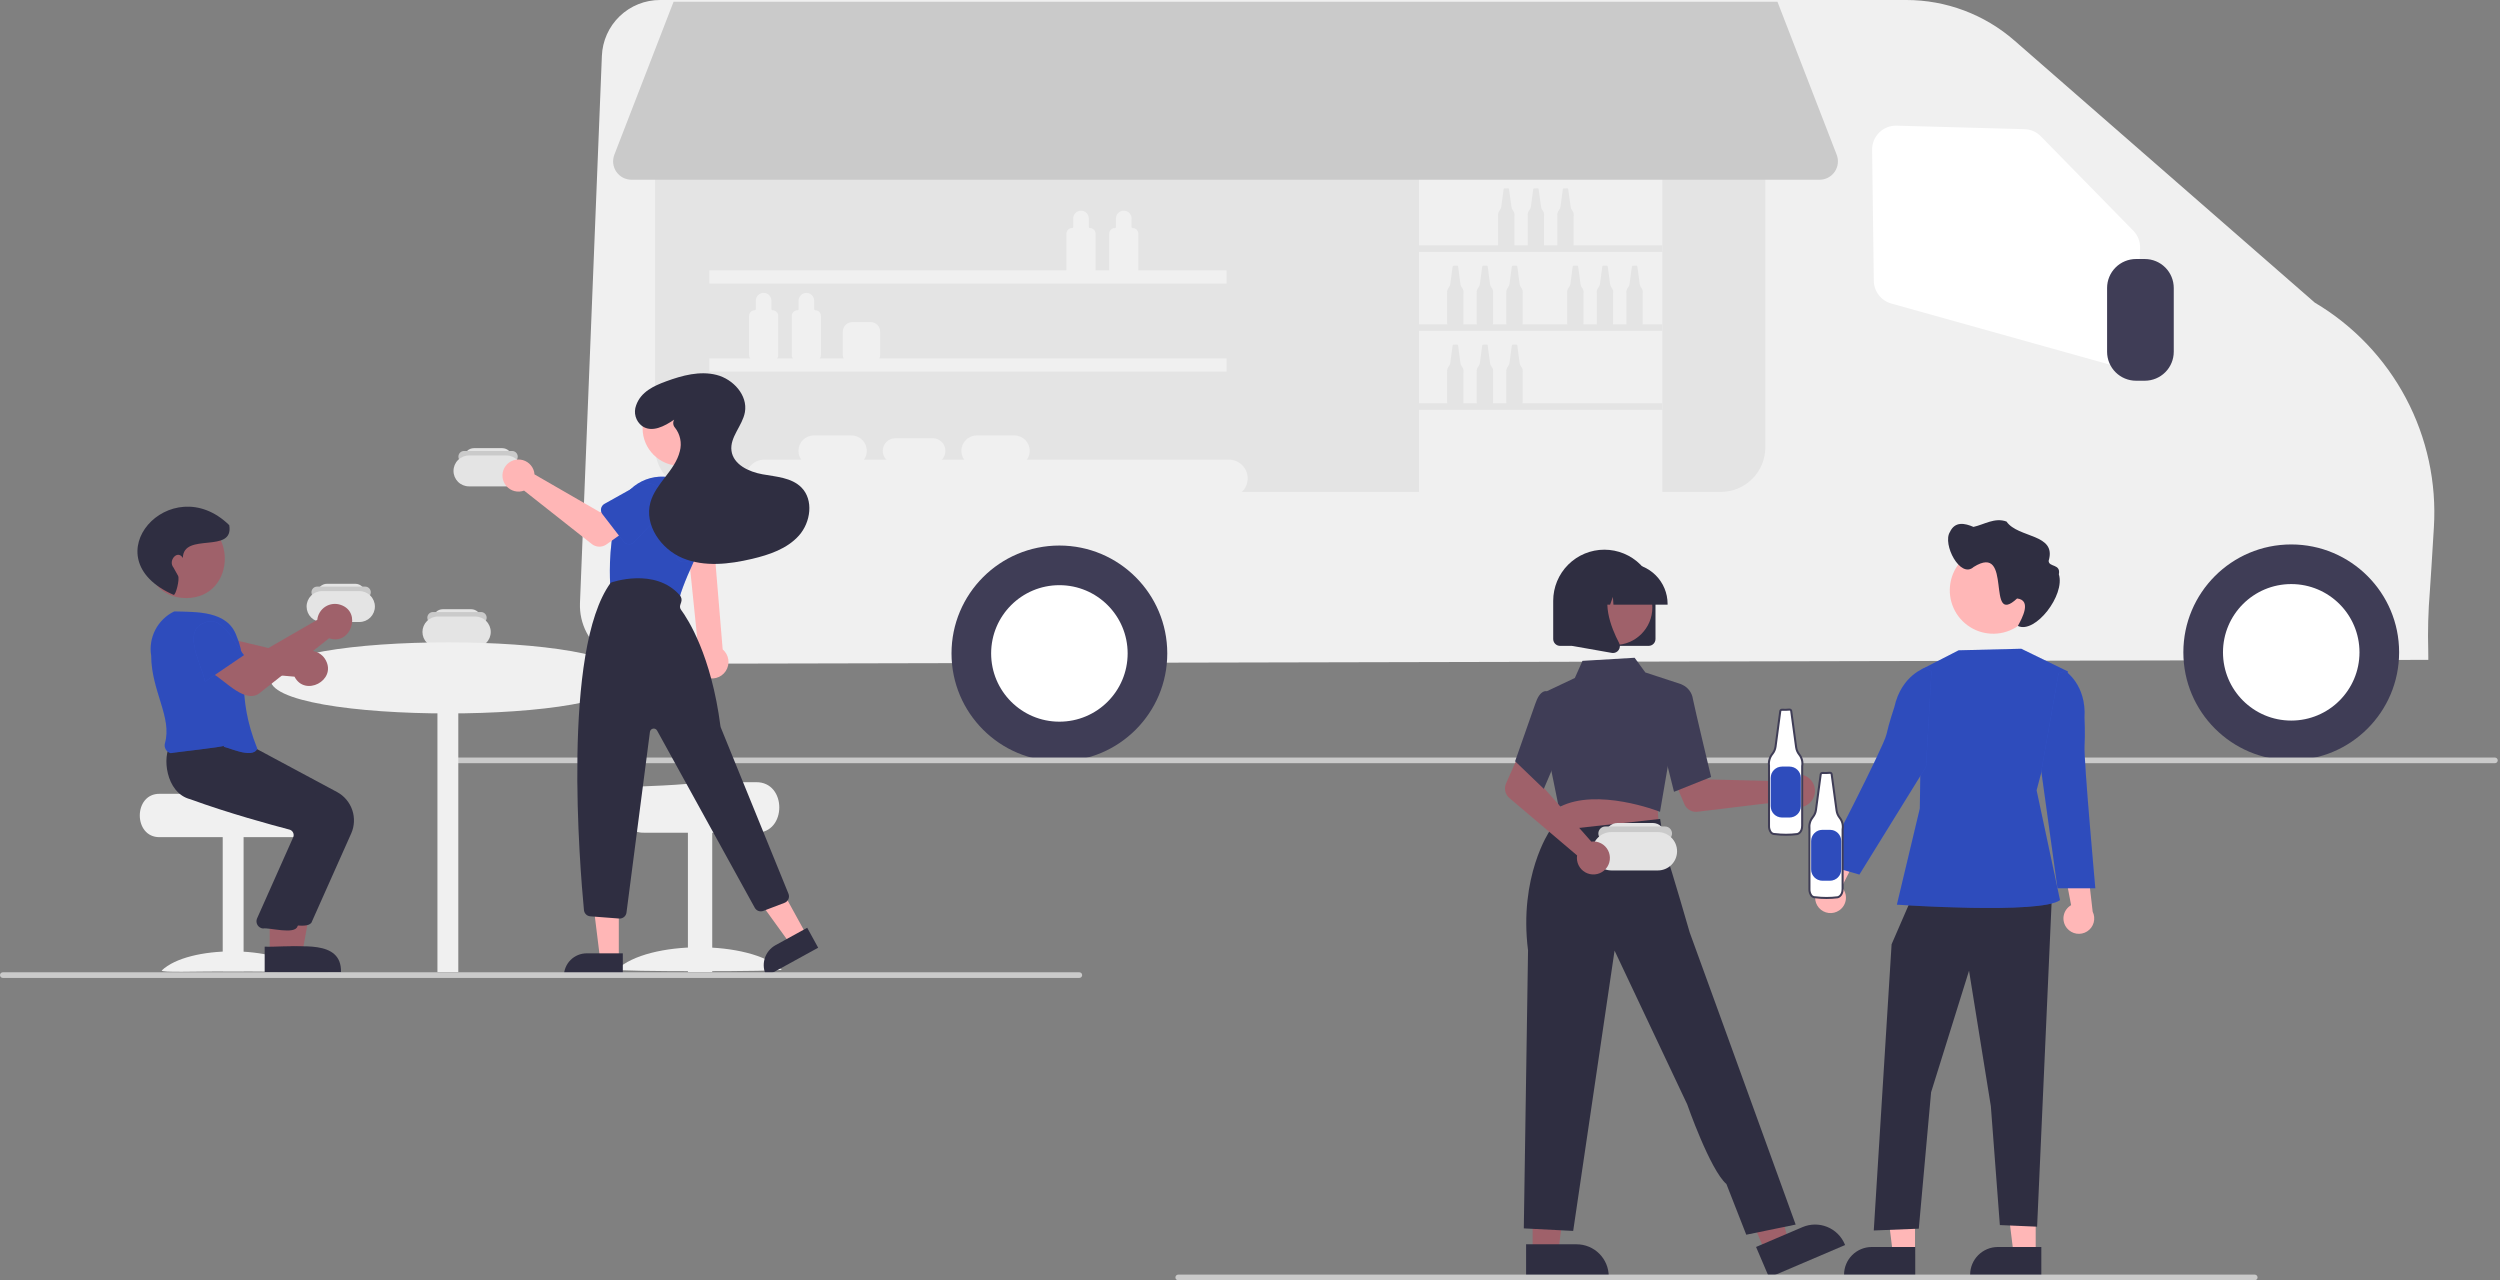 <svg width="537" height="275" viewBox="0 0 537 275" fill="none" xmlns="http://www.w3.org/2000/svg">
<rect x="0" y="0" width="537" height="275" fill="#808080" stroke="none"/>
<g clip-path="url(#clip0)">
<path d="M137.114 142.591H137.085C134.683 142.618 132.327 141.934 130.313 140.624C128.483 139.435 126.992 137.792 125.987 135.855C124.982 133.918 124.496 131.753 124.577 129.572L129.283 12.018C129.404 8.784 130.776 5.724 133.109 3.482C135.443 1.24 138.555 -0.008 141.791 4.24935e-05H409.463C418.009 -0.001 426.266 3.095 432.705 8.715L497.205 64.998C505.503 69.911 512.283 77.019 516.798 85.54C521.314 94.06 523.39 103.662 522.798 113.286C522.397 120.081 522.118 124.239 521.933 126.99C521.579 131.28 521.464 135.585 521.589 139.888L521.602 141.738L521.297 141.739L137.114 142.591Z" fill="#F0F0F0"/>
<path d="M369.631 105.663H150.273C147.737 105.66 145.306 104.651 143.513 102.858C141.72 101.065 140.711 98.634 140.708 96.098V30.913C140.711 28.377 141.72 25.946 143.513 24.153C145.306 22.36 147.737 21.351 150.273 21.348H369.631C372.167 21.351 374.598 22.36 376.391 24.153C378.184 25.946 379.193 28.377 379.196 30.913V96.098C379.193 98.634 378.184 101.065 376.391 102.858C374.598 104.651 372.167 105.66 369.631 105.663Z" fill="#E4E4E4"/>
<path d="M453.918 78.33C453.449 78.33 452.982 78.266 452.53 78.139L406.231 65.191C405.168 64.889 404.231 64.253 403.558 63.377C402.884 62.501 402.511 61.432 402.492 60.327L402.131 32.175C402.122 31.486 402.253 30.802 402.515 30.164C402.777 29.526 403.165 28.948 403.656 28.464C404.147 27.98 404.731 27.601 405.372 27.348C406.014 27.095 406.7 26.974 407.389 26.993L434.86 27.746C436.187 27.779 437.449 28.33 438.376 29.281L458.234 49.553C458.717 50.048 459.095 50.635 459.346 51.28C459.597 51.925 459.715 52.613 459.693 53.305L459.024 73.38C458.979 74.706 458.422 75.962 457.47 76.885C456.517 77.808 455.244 78.326 453.918 78.33L453.918 78.33Z" fill="white"/>
<path d="M492.158 163.293C504.956 163.293 515.331 152.918 515.331 140.119C515.331 127.321 504.956 116.946 492.158 116.946C479.36 116.946 468.985 127.321 468.985 140.119C468.985 152.918 479.36 163.293 492.158 163.293Z" fill="#3F3D56"/>
<path d="M492.158 154.78C500.255 154.78 506.818 148.216 506.818 140.119C506.818 132.022 500.255 125.458 492.158 125.458C484.061 125.458 477.497 132.022 477.497 140.119C477.497 148.216 484.061 154.78 492.158 154.78Z" fill="white"/>
<path d="M227.557 163.529C240.355 163.529 250.73 153.154 250.73 140.356C250.73 127.557 240.355 117.182 227.557 117.182C214.759 117.182 204.384 127.557 204.384 140.356C204.384 153.154 214.759 163.529 227.557 163.529Z" fill="#3F3D56"/>
<path d="M227.557 155.016C235.654 155.016 242.218 148.453 242.218 140.356C242.218 132.259 235.654 125.695 227.557 125.695C219.46 125.695 212.896 132.259 212.896 140.356C212.896 148.453 219.46 155.016 227.557 155.016Z" fill="white"/>
<path d="M460.708 81.78H458.817C457.169 81.778 455.589 81.123 454.424 79.958C453.259 78.793 452.603 77.213 452.602 75.565V61.85C452.603 60.203 453.259 58.623 454.424 57.458C455.589 56.293 457.169 55.637 458.817 55.636H460.708C462.356 55.637 463.936 56.293 465.101 57.458C466.266 58.623 466.921 60.203 466.923 61.85V75.565C466.921 77.213 466.266 78.793 465.101 79.958C463.936 81.123 462.356 81.778 460.708 81.78Z" fill="#3F3D56"/>
<path d="M263.463 58.067H152.362V60.905H263.463V58.067Z" fill="#F0F0F0"/>
<path d="M263.463 76.984H152.362V79.821H263.463V76.984Z" fill="#F0F0F0"/>
<path d="M182.866 100.164H174.826C173.946 100.164 173.102 99.815 172.48 99.193C171.858 98.571 171.509 97.727 171.509 96.847C171.509 95.967 171.858 95.123 172.48 94.501C173.102 93.879 173.946 93.529 174.826 93.529H182.866C183.746 93.529 184.59 93.879 185.212 94.501C185.834 95.123 186.183 95.967 186.183 96.847C186.183 97.727 185.834 98.571 185.212 99.193C184.59 99.815 183.746 100.164 182.866 100.164H182.866Z" fill="#F0F0F0"/>
<path d="M192.324 94.136C191.605 94.136 190.916 94.422 190.407 94.93C189.899 95.439 189.614 96.128 189.614 96.847C189.614 97.566 189.899 98.255 190.407 98.764C190.916 99.272 191.605 99.558 192.324 99.558H200.364C201.083 99.558 201.772 99.272 202.281 98.764C202.789 98.255 203.075 97.566 203.075 96.847C203.075 96.128 202.789 95.439 202.281 94.93C201.772 94.422 201.083 94.136 200.364 94.136H192.324Z" fill="#F0F0F0"/>
<path d="M217.862 100.164H209.822C208.943 100.164 208.099 99.815 207.477 99.193C206.854 98.571 206.505 97.727 206.505 96.847C206.505 95.967 206.854 95.123 207.477 94.501C208.099 93.879 208.943 93.529 209.822 93.529H217.862C218.742 93.529 219.586 93.879 220.208 94.501C220.83 95.123 221.18 95.967 221.18 96.847C221.18 97.727 220.83 98.571 220.208 99.193C219.586 99.815 218.742 100.164 217.862 100.164Z" fill="#F0F0F0"/>
<path d="M263.985 106.785H164.172C163.106 106.782 162.085 106.356 161.333 105.601C160.581 104.846 160.158 103.824 160.158 102.758C160.158 101.692 160.581 100.67 161.333 99.915C162.085 99.16 163.106 98.735 164.172 98.731H263.985C265.051 98.735 266.072 99.16 266.824 99.915C267.577 100.67 267.999 101.692 267.999 102.758C267.999 103.824 267.577 104.846 266.824 105.601C266.072 106.356 265.051 106.782 263.985 106.785Z" fill="#F0F0F0"/>
<path d="M165.948 77.48H162.104C161.784 77.48 161.477 77.352 161.251 77.126C161.025 76.9 160.897 76.593 160.897 76.273V67.857C160.897 67.537 161.025 67.23 161.251 67.004C161.477 66.778 161.784 66.65 162.104 66.65C162.17 66.65 162.233 66.624 162.279 66.577C162.325 66.531 162.351 66.468 162.351 66.403V64.584C162.351 64.14 162.528 63.714 162.842 63.4C163.156 63.086 163.582 62.909 164.026 62.909C164.471 62.909 164.897 63.086 165.211 63.4C165.525 63.714 165.701 64.14 165.701 64.584V66.403C165.701 66.468 165.727 66.531 165.774 66.577C165.82 66.624 165.883 66.65 165.948 66.65C166.268 66.65 166.575 66.778 166.802 67.004C167.028 67.23 167.155 67.537 167.156 67.857V76.273C167.155 76.593 167.028 76.9 166.802 77.126C166.575 77.352 166.268 77.48 165.948 77.48Z" fill="#F0F0F0"/>
<path d="M175.133 77.48H171.289C170.969 77.479 170.662 77.352 170.435 77.126C170.209 76.9 170.082 76.593 170.081 76.273V67.857C170.082 67.537 170.209 67.23 170.435 67.004C170.662 66.778 170.968 66.65 171.289 66.65C171.354 66.65 171.417 66.624 171.463 66.577C171.51 66.531 171.536 66.468 171.536 66.403V64.584C171.538 64.141 171.715 63.717 172.029 63.404C172.343 63.091 172.768 62.916 173.211 62.916C173.654 62.916 174.079 63.091 174.393 63.404C174.707 63.717 174.884 64.141 174.885 64.584V66.403C174.886 66.468 174.912 66.531 174.958 66.577C175.004 66.624 175.067 66.65 175.133 66.65C175.453 66.65 175.76 66.778 175.986 67.004C176.212 67.23 176.34 67.537 176.34 67.857V76.273C176.34 76.593 176.212 76.9 175.986 77.126C175.76 77.352 175.453 77.479 175.133 77.48Z" fill="#F0F0F0"/>
<path d="M234.124 59.818H230.279C229.959 59.818 229.653 59.69 229.426 59.464C229.2 59.237 229.072 58.931 229.072 58.611V50.196C229.072 49.875 229.2 49.568 229.426 49.342C229.652 49.116 229.959 48.988 230.279 48.988C230.345 48.988 230.408 48.962 230.454 48.915C230.501 48.869 230.527 48.806 230.527 48.741V46.922C230.529 46.48 230.706 46.056 231.02 45.743C231.334 45.431 231.759 45.255 232.201 45.255C232.644 45.255 233.069 45.431 233.383 45.743C233.697 46.056 233.874 46.48 233.876 46.922V48.741C233.876 48.806 233.902 48.869 233.949 48.916C233.995 48.962 234.058 48.988 234.123 48.988C234.444 48.988 234.751 49.116 234.977 49.342C235.203 49.568 235.33 49.875 235.331 50.196V58.611C235.33 58.931 235.203 59.237 234.977 59.464C234.75 59.69 234.444 59.817 234.124 59.818Z" fill="#F0F0F0"/>
<path d="M243.308 59.818H239.464C239.144 59.818 238.837 59.69 238.61 59.464C238.384 59.237 238.257 58.931 238.256 58.611V50.196C238.257 49.875 238.384 49.569 238.61 49.342C238.837 49.116 239.144 48.988 239.464 48.988C239.529 48.988 239.592 48.962 239.639 48.916C239.685 48.869 239.711 48.806 239.711 48.741V46.922C239.712 46.479 239.889 46.054 240.203 45.74C240.517 45.427 240.942 45.251 241.386 45.251C241.829 45.251 242.255 45.427 242.569 45.74C242.883 46.054 243.06 46.479 243.061 46.922V48.741C243.061 48.806 243.087 48.869 243.133 48.916C243.179 48.962 243.242 48.988 243.308 48.988C243.628 48.988 243.935 49.116 244.161 49.342C244.388 49.569 244.515 49.875 244.515 50.196V58.611C244.515 58.931 244.387 59.237 244.161 59.464C243.935 59.69 243.628 59.818 243.308 59.818Z" fill="#F0F0F0"/>
<path d="M357.071 36.968H304.792V106.556H357.071V36.968Z" fill="#F0F0F0"/>
<path d="M357.071 52.709H304.792V54.122H357.071V52.709Z" fill="#E4E4E4"/>
<path d="M357.071 69.665H304.792V71.078H357.071V69.665Z" fill="#E4E4E4"/>
<path d="M357.071 86.62H304.792V88.033H357.071V86.62Z" fill="#E4E4E4"/>
<path d="M187.008 78.27H183.08C182.537 78.269 182.016 78.053 181.632 77.669C181.248 77.285 181.032 76.764 181.031 76.221V71.234C181.032 70.691 181.248 70.17 181.632 69.786C182.016 69.402 182.537 69.186 183.08 69.185H187.008C187.551 69.186 188.072 69.402 188.456 69.786C188.84 70.17 189.056 70.691 189.056 71.234V76.221C189.056 76.764 188.84 77.285 188.456 77.669C188.072 78.053 187.551 78.269 187.008 78.27Z" fill="#F0F0F0"/>
<path d="M313.009 74.012C312.747 74.039 312.484 74.045 312.221 74.031C312.176 74.026 312.132 74.039 312.096 74.067C312.061 74.094 312.038 74.135 312.032 74.18L311.53 77.947C311.491 78.221 311.379 78.479 311.206 78.694C311.063 78.865 310.957 79.063 310.894 79.277C310.831 79.491 310.812 79.716 310.84 79.937V86.337C310.84 86.337 310.807 87.19 311.463 87.19C312.248 87.289 313.042 87.289 313.826 87.19C313.826 87.19 314.351 87.091 314.351 86.303V80.002C314.391 79.782 314.383 79.556 314.327 79.34C314.271 79.123 314.169 78.922 314.027 78.749C313.86 78.533 313.751 78.277 313.713 78.007L313.191 74.16C313.185 74.117 313.163 74.078 313.129 74.05C313.095 74.023 313.052 74.009 313.009 74.012Z" fill="#E4E4E4"/>
<path d="M319.367 74.012C319.105 74.039 318.842 74.045 318.58 74.031C318.535 74.026 318.49 74.039 318.455 74.067C318.419 74.094 318.396 74.135 318.391 74.18L317.888 77.947C317.85 78.221 317.738 78.479 317.564 78.694C317.421 78.865 317.315 79.063 317.252 79.277C317.189 79.491 317.171 79.716 317.198 79.937V86.337C317.198 86.337 317.166 87.19 317.821 87.19C318.606 87.289 319.4 87.289 320.185 87.19C320.185 87.19 320.71 87.091 320.71 86.303V80.002C320.75 79.782 320.741 79.556 320.685 79.34C320.63 79.123 320.527 78.922 320.386 78.749C320.218 78.533 320.11 78.277 320.071 78.007L319.55 74.16C319.544 74.117 319.521 74.078 319.488 74.05C319.454 74.023 319.411 74.009 319.367 74.012Z" fill="#E4E4E4"/>
<path d="M325.725 74.012C325.464 74.039 325.2 74.045 324.938 74.031C324.893 74.026 324.848 74.039 324.813 74.067C324.777 74.094 324.754 74.135 324.749 74.18L324.246 77.947C324.208 78.221 324.096 78.479 323.922 78.694C323.779 78.865 323.673 79.063 323.61 79.277C323.547 79.491 323.529 79.716 323.556 79.937V86.337C323.556 86.337 323.524 87.19 324.18 87.19C324.964 87.289 325.758 87.289 326.543 87.19C326.543 87.19 327.068 87.091 327.068 86.303V80.002C327.108 79.782 327.1 79.556 327.044 79.34C326.988 79.123 326.885 78.922 326.744 78.749C326.576 78.533 326.468 78.277 326.429 78.007L325.908 74.16C325.902 74.117 325.88 74.078 325.846 74.05C325.812 74.023 325.769 74.009 325.725 74.012Z" fill="#E4E4E4"/>
<path d="M313.009 57.057C312.747 57.083 312.484 57.089 312.221 57.075C312.176 57.07 312.132 57.083 312.096 57.111C312.061 57.139 312.038 57.18 312.032 57.224L311.53 60.992C311.491 61.265 311.379 61.523 311.206 61.738C311.063 61.909 310.957 62.108 310.894 62.322C310.831 62.536 310.812 62.76 310.84 62.981V69.381C310.84 69.381 310.807 70.234 311.463 70.234C312.248 70.333 313.042 70.333 313.826 70.234C313.826 70.234 314.351 70.135 314.351 69.348V63.046C314.391 62.826 314.383 62.6 314.327 62.384C314.271 62.168 314.169 61.966 314.027 61.793C313.86 61.578 313.751 61.322 313.713 61.051L313.191 57.205C313.185 57.162 313.163 57.122 313.129 57.095C313.095 57.067 313.052 57.054 313.009 57.057Z" fill="#E4E4E4"/>
<path d="M319.367 57.057C319.105 57.083 318.842 57.089 318.58 57.075C318.535 57.07 318.49 57.083 318.455 57.111C318.419 57.139 318.396 57.18 318.391 57.224L317.888 60.992C317.85 61.265 317.738 61.523 317.564 61.738C317.421 61.909 317.315 62.108 317.252 62.322C317.189 62.536 317.171 62.76 317.198 62.981V69.381C317.198 69.381 317.166 70.234 317.821 70.234C318.606 70.333 319.4 70.333 320.185 70.234C320.185 70.234 320.71 70.135 320.71 69.348V63.046C320.75 62.826 320.741 62.6 320.685 62.384C320.63 62.168 320.527 61.966 320.386 61.793C320.218 61.578 320.11 61.322 320.071 61.051L319.55 57.205C319.544 57.162 319.521 57.122 319.488 57.095C319.454 57.067 319.411 57.054 319.367 57.057Z" fill="#E4E4E4"/>
<path d="M325.725 57.057C325.464 57.083 325.2 57.089 324.938 57.075C324.893 57.07 324.848 57.083 324.813 57.111C324.777 57.139 324.754 57.18 324.749 57.224L324.246 60.992C324.208 61.265 324.096 61.523 323.922 61.738C323.779 61.909 323.673 62.108 323.61 62.322C323.547 62.536 323.529 62.76 323.556 62.981V69.381C323.556 69.381 323.524 70.234 324.18 70.234C324.964 70.333 325.758 70.333 326.543 70.234C326.543 70.234 327.068 70.135 327.068 69.348V63.046C327.108 62.826 327.1 62.6 327.044 62.384C326.988 62.168 326.885 61.966 326.744 61.793C326.576 61.578 326.468 61.322 326.429 61.051L325.908 57.205C325.902 57.162 325.88 57.122 325.846 57.095C325.812 57.067 325.769 57.054 325.725 57.057Z" fill="#E4E4E4"/>
<path d="M338.795 57.057C338.533 57.083 338.27 57.089 338.008 57.075C337.963 57.07 337.918 57.083 337.883 57.111C337.847 57.139 337.824 57.18 337.819 57.224L337.316 60.992C337.278 61.265 337.166 61.523 336.992 61.738C336.849 61.909 336.743 62.108 336.68 62.322C336.617 62.536 336.599 62.76 336.626 62.981V69.381C336.626 69.381 336.594 70.234 337.249 70.234C338.034 70.333 338.828 70.333 339.613 70.234C339.613 70.234 340.138 70.135 340.138 69.348V63.046C340.178 62.826 340.169 62.6 340.113 62.384C340.058 62.168 339.955 61.966 339.814 61.793C339.646 61.578 339.538 61.322 339.499 61.051L338.978 57.205C338.972 57.162 338.949 57.122 338.916 57.095C338.882 57.067 338.839 57.054 338.795 57.057Z" fill="#E4E4E4"/>
<path d="M345.153 57.057C344.892 57.083 344.629 57.089 344.366 57.075C344.321 57.07 344.276 57.083 344.241 57.111C344.206 57.139 344.183 57.18 344.177 57.224L343.675 60.992C343.636 61.265 343.524 61.523 343.351 61.738C343.208 61.909 343.101 62.108 343.038 62.322C342.975 62.536 342.957 62.76 342.985 62.981V69.381C342.985 69.381 342.952 70.234 343.608 70.234C344.392 70.333 345.186 70.333 345.971 70.234C345.971 70.234 346.496 70.135 346.496 69.348V63.046C346.536 62.826 346.528 62.6 346.472 62.384C346.416 62.168 346.314 61.966 346.172 61.793C346.004 61.578 345.896 61.322 345.858 61.051L345.336 57.205C345.33 57.162 345.308 57.122 345.274 57.095C345.24 57.067 345.197 57.054 345.153 57.057Z" fill="#E4E4E4"/>
<path d="M351.512 57.057C351.25 57.083 350.987 57.089 350.724 57.075C350.68 57.07 350.635 57.083 350.599 57.111C350.564 57.139 350.541 57.18 350.535 57.224L350.033 60.992C349.994 61.265 349.882 61.523 349.709 61.738C349.566 61.909 349.46 62.108 349.397 62.322C349.334 62.536 349.315 62.76 349.343 62.981V69.381C349.343 69.381 349.31 70.234 349.966 70.234C350.751 70.333 351.545 70.333 352.329 70.234C352.329 70.234 352.854 70.135 352.854 69.348V63.046C352.894 62.826 352.886 62.6 352.83 62.384C352.774 62.168 352.672 61.966 352.53 61.793C352.363 61.578 352.254 61.322 352.216 61.051L351.694 57.205C351.688 57.162 351.666 57.122 351.632 57.095C351.598 57.067 351.555 57.054 351.512 57.057Z" fill="#E4E4E4"/>
<path d="M323.959 40.455C323.697 40.481 323.434 40.487 323.172 40.473C323.127 40.468 323.082 40.481 323.047 40.509C323.011 40.537 322.988 40.577 322.983 40.622L322.48 44.389C322.442 44.663 322.33 44.921 322.156 45.136C322.013 45.307 321.907 45.505 321.844 45.719C321.781 45.933 321.763 46.158 321.79 46.379V52.779C321.79 52.779 321.758 53.632 322.413 53.632C323.198 53.731 323.992 53.731 324.777 53.632C324.777 53.632 325.302 53.533 325.302 52.745V46.444C325.342 46.224 325.334 45.998 325.278 45.782C325.222 45.565 325.119 45.364 324.978 45.191C324.81 44.975 324.702 44.719 324.663 44.449L324.142 40.602C324.136 40.559 324.114 40.52 324.08 40.492C324.046 40.465 324.003 40.451 323.959 40.455Z" fill="#E4E4E4"/>
<path d="M330.317 40.455C330.056 40.481 329.793 40.487 329.53 40.473C329.485 40.468 329.44 40.481 329.405 40.509C329.37 40.537 329.347 40.577 329.341 40.622L328.839 44.389C328.8 44.663 328.688 44.921 328.515 45.136C328.372 45.307 328.265 45.505 328.202 45.719C328.139 45.933 328.121 46.158 328.149 46.379V52.779C328.149 52.779 328.116 53.632 328.772 53.632C329.557 53.731 330.35 53.731 331.135 53.632C331.135 53.632 331.66 53.533 331.66 52.745V46.444C331.7 46.224 331.692 45.998 331.636 45.782C331.58 45.565 331.478 45.364 331.336 45.191C331.168 44.975 331.06 44.719 331.022 44.449L330.5 40.602C330.494 40.559 330.472 40.52 330.438 40.492C330.404 40.465 330.361 40.451 330.317 40.455Z" fill="#E4E4E4"/>
<path d="M336.676 40.455C336.414 40.481 336.151 40.487 335.888 40.473C335.843 40.468 335.799 40.481 335.763 40.509C335.728 40.537 335.705 40.577 335.699 40.622L335.197 44.389C335.158 44.663 335.046 44.921 334.873 45.136C334.73 45.307 334.624 45.505 334.561 45.719C334.498 45.933 334.479 46.158 334.507 46.379V52.779C334.507 52.779 334.474 53.632 335.13 53.632C335.915 53.731 336.709 53.731 337.493 53.632C337.493 53.632 338.018 53.533 338.018 52.745V46.444C338.058 46.224 338.05 45.998 337.994 45.782C337.938 45.565 337.836 45.364 337.694 45.191C337.527 44.975 337.418 44.719 337.38 44.449L336.858 40.602C336.852 40.559 336.83 40.52 336.796 40.492C336.762 40.465 336.719 40.451 336.676 40.455Z" fill="#E4E4E4"/>
<path d="M535.906 163.935H98.32C98.159 163.935 98.005 163.871 97.891 163.757C97.777 163.643 97.713 163.489 97.713 163.328C97.713 163.167 97.777 163.012 97.891 162.898C98.005 162.785 98.159 162.721 98.32 162.721H535.906C536.067 162.721 536.221 162.785 536.335 162.898C536.449 163.012 536.513 163.167 536.513 163.328C536.513 163.489 536.449 163.643 536.335 163.757C536.221 163.871 536.067 163.935 535.906 163.935Z" fill="#CACACA"/>
<path d="M395.059 195.556C395.457 195.287 395.792 194.935 396.04 194.523C396.287 194.111 396.441 193.65 396.491 193.172C396.542 192.694 396.486 192.211 396.329 191.757C396.173 191.303 395.918 190.889 395.584 190.544L400.847 180.118L394.819 180.817L390.745 190.61C390.202 191.21 389.899 191.988 389.891 192.797C389.884 193.606 390.174 194.39 390.705 194.999C391.237 195.609 391.974 196.002 392.776 196.105C393.579 196.207 394.391 196.012 395.059 195.556Z" fill="#FFB7B7"/>
<path d="M437.269 269.405L432.526 269.404L430.269 251.109H437.27L437.269 269.405Z" fill="#FFB7B7"/>
<path d="M438.479 274.002L423.185 274.002V273.808C423.185 272.23 423.812 270.716 424.928 269.599C426.045 268.483 427.559 267.856 429.138 267.855H429.138L438.479 267.856L438.479 274.002Z" fill="#2F2E41"/>
<path d="M411.347 269.405L406.604 269.404L404.347 251.109H411.347L411.347 269.405Z" fill="#FFB7B7"/>
<path d="M411.396 274.002L396.101 274.002V273.808C396.101 272.23 396.729 270.716 397.845 269.599C398.961 268.483 400.476 267.856 402.054 267.855H402.055L411.396 267.856L411.396 274.002Z" fill="#2F2E41"/>
<path d="M410.958 192.132L406.315 202.828L402.486 264.307L412.158 263.919L414.8 234.613L422.949 208.509L427.634 237.61L429.569 263.145L437.572 263.492L440.762 192.132H410.958Z" fill="#2F2E41"/>
<path d="M434.166 139.352L420.71 139.688L412.81 143.744L412.376 173.666L407.449 194.325C407.449 194.325 438.235 196.444 442.491 193.349L437.461 169.747L444.207 144.241L434.166 139.352Z" fill="#3E66FB"/>
<path d="M434.166 139.352L420.71 139.688L412.81 143.744L412.376 173.666L407.449 194.325C407.449 194.325 438.235 196.444 442.491 193.349L437.461 169.747L444.207 144.241L434.166 139.352Z" fill="black" fill-opacity="0.25"/>
<path d="M414.887 144.24L413.635 143.394C413.635 143.394 408.445 144.949 406.911 151.87C406.911 151.87 405.737 155.341 405.222 157.728C404.631 160.466 391.587 185.615 391.587 185.615L399.397 187.856L413.715 164.7L414.887 144.24Z" fill="#3E66FB"/>
<path d="M414.887 144.24L413.635 143.394C413.635 143.394 408.445 144.949 406.911 151.87C406.911 151.87 405.737 155.341 405.222 157.728C404.631 160.466 391.587 185.615 391.587 185.615L399.397 187.856L413.715 164.7L414.887 144.24Z" fill="black" fill-opacity="0.25"/>
<path d="M443.996 199.393C443.687 199.025 443.463 198.593 443.338 198.129C443.214 197.665 443.193 197.18 443.277 196.707C443.36 196.233 443.547 195.784 443.822 195.391C444.098 194.998 444.457 194.67 444.874 194.43L442.689 182.958L448.291 185.292L449.507 195.829C449.863 196.555 449.94 197.387 449.724 198.166C449.508 198.946 449.014 199.619 448.334 200.058C447.655 200.497 446.838 200.672 446.039 200.55C445.239 200.427 444.513 200.015 443.996 199.393Z" fill="#FFB7B7"/>
<path d="M442.182 144.599L443.62 144.131C443.62 144.131 448.179 147.057 447.746 154.132C447.746 154.132 447.916 157.793 447.753 160.23C447.566 163.024 450.075 190.795 450.075 190.795H441.95L438.468 165.646L442.182 144.599Z" fill="#3E66FB"/>
<path d="M442.182 144.599L443.62 144.131C443.62 144.131 448.179 147.057 447.746 154.132C447.746 154.132 447.916 157.793 447.753 160.23C447.566 163.024 450.075 190.795 450.075 190.795H441.95L438.468 165.646L442.182 144.599Z" fill="black" fill-opacity="0.25"/>
<path d="M437.47 126.798C437.47 128.643 436.923 130.447 435.898 131.981C434.873 133.515 433.416 134.71 431.711 135.416C430.007 136.122 428.131 136.307 426.322 135.947C424.512 135.587 422.85 134.699 421.545 133.394C420.241 132.09 419.352 130.428 418.992 128.618C418.633 126.809 418.817 124.933 419.523 123.228C420.229 121.524 421.425 120.067 422.959 119.042C424.493 118.017 426.297 117.47 428.141 117.47C430.609 117.464 432.979 118.438 434.728 120.179C436.477 121.92 437.464 124.284 437.47 126.752C437.47 126.767 437.47 126.783 437.47 126.798Z" fill="#FFB7B7"/>
<path d="M418.844 114.269C419.937 111.919 422.052 112.384 423.901 113.18C426.243 112.661 428.471 111.105 430.994 112.025C433.48 115.64 441.825 114.577 440.05 120.462C440.047 121.873 442.703 121.052 442.24 123.362C443.647 127.807 437.161 136.225 433.437 134.452C434.358 132.765 436.462 128.932 433.271 128.551C426.408 134.937 432.563 116.391 423.94 121.784C421.084 124.398 417.175 116.882 418.844 114.269Z" fill="#2F2E41"/>
<path d="M383.789 167.392C383.658 167.525 383.539 167.67 383.431 167.822L366.689 167.413L364.735 163.844L358.964 166.087L361.807 172.742C362.037 173.279 362.435 173.728 362.941 174.02C363.448 174.312 364.035 174.432 364.616 174.362L383.532 172.077C383.978 172.642 384.585 173.058 385.274 173.269C385.962 173.48 386.698 173.476 387.384 173.259C388.07 173.042 388.674 172.62 389.115 172.051C389.556 171.482 389.814 170.793 389.853 170.074C389.892 169.355 389.712 168.641 389.336 168.028C388.96 167.414 388.406 166.929 387.747 166.638C387.089 166.347 386.358 166.263 385.65 166.397C384.943 166.532 384.294 166.879 383.789 167.391V167.392Z" fill="#9F616A"/>
<path d="M329.211 269.071H334.715L337.334 247.837L329.209 247.837L329.211 269.071Z" fill="#9F616A"/>
<path d="M327.806 267.274L338.648 267.273H338.648C340.48 267.273 342.238 268.001 343.533 269.297C344.829 270.593 345.557 272.35 345.557 274.182V274.407L327.806 274.407L327.806 267.274Z" fill="#2F2E41"/>
<path d="M379.198 268.948L384.261 266.786L378.328 246.23L370.856 249.422L379.198 268.948Z" fill="#9F616A"/>
<path d="M377.201 267.847L387.171 263.588L387.171 263.588C388.856 262.868 390.758 262.847 392.459 263.53C394.159 264.212 395.519 265.542 396.239 267.227L396.327 267.434L380.004 274.407L377.201 267.847Z" fill="#2F2E41"/>
<path d="M355.969 171.991L356.367 178.442L344.731 179.687L332.555 180.99L336.139 171.195L355.969 171.991Z" fill="#9F616A"/>
<path d="M356.378 174.306C356.246 174.254 343.103 169.142 335.029 173.322L334.831 173.425L333.22 165.498L332.303 148.455L338.274 145.633L339.918 141.95L351.117 141.287L353.419 144.443L361.254 147.011L356.571 174.382L356.378 174.306Z" fill="#3F3D56"/>
<path d="M356.789 158.922L358.174 148.038L361.328 147.078L361.381 147.098C361.983 147.378 362.505 147.805 362.899 148.339C363.293 148.873 363.547 149.497 363.638 150.154C364.088 152.432 367.48 166.607 367.514 166.75L367.548 166.891L359.578 170.08L356.789 158.922Z" fill="#3F3D56"/>
<path d="M375.098 265.217L385.707 263.04L368.751 216.252L362.948 200.293C362.948 200.293 359.267 187.498 357.604 182.546L356.601 175.902L332.844 178.531C332.844 178.531 326.208 188.276 328.224 204.159L327.312 263.857L337.921 264.401L346.808 204.192L362.404 237.198C362.404 237.198 367.319 251.283 370.836 254.336L375.098 265.217Z" fill="#2F2E41"/>
<path d="M354.124 138.734H335.103C334.712 138.733 334.337 138.577 334.06 138.301C333.784 138.024 333.628 137.649 333.627 137.258V129.059C333.627 126.145 334.785 123.351 336.845 121.291C338.906 119.23 341.7 118.073 344.614 118.073C347.527 118.073 350.322 119.23 352.382 121.291C354.443 123.351 355.6 126.145 355.6 129.059V137.258C355.6 137.649 355.444 138.024 355.167 138.301C354.891 138.577 354.515 138.733 354.124 138.734Z" fill="#2F2E41"/>
<path d="M346.871 138.543C351.32 138.543 354.926 134.936 354.926 130.488C354.926 126.039 351.32 122.433 346.871 122.433C342.423 122.433 338.817 126.039 338.817 130.488C338.817 134.936 342.423 138.543 346.871 138.543Z" fill="#9F616A"/>
<path d="M358.199 129.879H346.568L346.449 128.209L345.853 129.879H344.062L343.825 126.569L342.644 129.879H339.178V129.715C339.181 127.411 340.097 125.202 341.726 123.572C343.356 121.943 345.565 121.027 347.869 121.024H349.509C351.813 121.027 354.022 121.943 355.651 123.572C357.28 125.202 358.197 127.411 358.199 129.715L358.199 129.879Z" fill="#2F2E41"/>
<path d="M346.473 140.264C346.386 140.264 346.298 140.256 346.212 140.241L337.695 138.738V124.663H347.071L346.838 124.933C343.609 128.7 346.042 134.807 347.78 138.112C347.908 138.354 347.965 138.627 347.944 138.9C347.924 139.173 347.827 139.435 347.664 139.655C347.528 139.844 347.349 139.997 347.142 140.103C346.935 140.209 346.706 140.264 346.473 140.264Z" fill="#2F2E41"/>
<path d="M393.067 165.995C392.537 166.048 392.002 166.061 391.47 166.032C391.379 166.022 391.288 166.048 391.216 166.105C391.144 166.161 391.098 166.244 391.086 166.335L390.067 173.98C389.988 174.535 389.761 175.058 389.409 175.494C389.119 175.842 388.903 176.245 388.776 176.679C388.648 177.113 388.611 177.568 388.666 178.017V191.004C388.666 191.004 388.6 192.736 389.931 192.736C391.523 192.936 393.134 192.936 394.727 192.736C394.727 192.736 395.792 192.534 395.792 190.936V178.149C395.873 177.703 395.856 177.244 395.743 176.805C395.629 176.366 395.422 175.957 395.134 175.606C394.794 175.168 394.574 174.649 394.497 174.1L393.438 166.295C393.426 166.207 393.381 166.127 393.312 166.072C393.243 166.016 393.156 165.988 393.067 165.995Z" fill="white"/>
<path d="M392.324 193.104C391.519 193.104 390.715 193.054 389.917 192.955C389.738 192.959 389.561 192.926 389.396 192.859C389.231 192.791 389.081 192.69 388.957 192.562C388.607 192.116 388.427 191.561 388.447 190.996L388.447 178.03C388.391 177.554 388.432 177.071 388.568 176.61C388.705 176.15 388.934 175.723 389.241 175.354C389.567 174.949 389.777 174.464 389.85 173.949L390.869 166.305C390.889 166.158 390.965 166.025 391.082 165.933C391.198 165.842 391.346 165.799 391.494 165.814C392.011 165.841 392.53 165.829 393.046 165.777L393.052 165.776C393.196 165.766 393.338 165.81 393.45 165.901C393.562 165.992 393.636 166.122 393.655 166.265L394.714 174.071C394.787 174.581 394.991 175.064 395.308 175.472C395.612 175.844 395.833 176.277 395.954 176.743C396.076 177.208 396.095 177.694 396.011 178.168V190.936C396.011 192.695 394.78 192.949 394.768 192.951C393.957 193.053 393.141 193.104 392.324 193.104ZM391.44 166.25C391.407 166.248 391.375 166.259 391.35 166.28C391.325 166.3 391.308 166.33 391.304 166.362L390.284 174.009C390.2 174.603 389.957 175.164 389.58 175.632C389.309 175.957 389.107 176.333 388.988 176.739C388.868 177.145 388.833 177.57 388.884 177.99L388.886 178.017V191.004C388.869 191.454 389.006 191.897 389.274 192.259C389.359 192.345 389.462 192.413 389.575 192.458C389.688 192.502 389.81 192.522 389.931 192.516L389.958 192.518C391.533 192.716 393.125 192.716 394.699 192.518C394.72 192.513 395.573 192.318 395.573 190.936L395.576 178.109C395.652 177.694 395.637 177.268 395.531 176.86C395.426 176.451 395.232 176.071 394.965 175.745C394.6 175.276 394.364 174.719 394.28 174.131L393.221 166.324C393.216 166.292 393.2 166.263 393.175 166.243C393.15 166.222 393.118 166.212 393.086 166.213C392.545 166.267 392.001 166.28 391.458 166.251L391.44 166.25Z" fill="#3F3D56"/>
<path d="M393.074 178.25H391.459C390.121 178.25 389.037 179.334 389.037 180.672V186.75C389.037 188.087 390.121 189.172 391.459 189.172H393.074C394.412 189.172 395.496 188.087 395.496 186.75V180.672C395.496 179.334 394.412 178.25 393.074 178.25Z" fill="#3E66FB"/>
<path d="M393.074 178.25H391.459C390.121 178.25 389.037 179.334 389.037 180.672V186.75C389.037 188.087 390.121 189.172 391.459 189.172H393.074C394.412 189.172 395.496 188.087 395.496 186.75V180.672C395.496 179.334 394.412 178.25 393.074 178.25Z" fill="black" fill-opacity="0.25"/>
<path d="M384.383 152.418C383.852 152.471 383.318 152.484 382.785 152.455C382.694 152.445 382.603 152.471 382.532 152.528C382.46 152.584 382.413 152.667 382.402 152.757L381.382 160.403C381.304 160.958 381.077 161.481 380.725 161.917C380.435 162.264 380.219 162.667 380.091 163.101C379.963 163.535 379.926 163.991 379.982 164.44V177.427C379.982 177.427 379.916 179.158 381.247 179.158C382.839 179.358 384.45 179.358 386.042 179.158C386.042 179.158 387.108 178.957 387.108 177.359V164.572C387.189 164.125 387.172 163.667 387.059 163.228C386.945 162.789 386.737 162.38 386.45 162.029C386.11 161.591 385.89 161.072 385.812 160.523L384.754 152.718C384.742 152.63 384.697 152.55 384.628 152.495C384.559 152.439 384.471 152.411 384.383 152.418Z" fill="white"/>
<path d="M383.64 179.527C382.835 179.527 382.031 179.477 381.232 179.377C381.054 179.382 380.877 179.349 380.711 179.281C380.546 179.214 380.397 179.113 380.273 178.985C379.923 178.539 379.742 177.984 379.763 177.418L379.763 164.453C379.706 163.977 379.747 163.493 379.884 163.033C380.02 162.573 380.249 162.145 380.557 161.777C380.882 161.372 381.093 160.886 381.165 160.372L382.184 152.728C382.204 152.581 382.28 152.448 382.397 152.356C382.514 152.264 382.661 152.222 382.809 152.237C383.327 152.264 383.845 152.252 384.361 152.2L384.367 152.199C384.511 152.189 384.654 152.233 384.766 152.324C384.878 152.415 384.951 152.545 384.971 152.688L386.029 160.494C386.102 161.004 386.307 161.487 386.623 161.894C386.928 162.267 387.148 162.7 387.27 163.166C387.391 163.631 387.411 164.117 387.327 164.591V177.359C387.327 179.118 386.095 179.371 386.083 179.374C385.273 179.476 384.457 179.527 383.64 179.527ZM382.755 152.673C382.723 152.671 382.691 152.682 382.666 152.703C382.64 152.723 382.624 152.753 382.619 152.785L381.6 160.432C381.516 161.026 381.272 161.587 380.895 162.055C380.624 162.379 380.423 162.756 380.303 163.162C380.183 163.567 380.148 163.993 380.199 164.413L380.201 164.44V177.427C380.185 177.877 380.321 178.319 380.589 178.682C380.675 178.768 380.777 178.836 380.89 178.881C381.004 178.925 381.125 178.945 381.246 178.939L381.274 178.941C382.848 179.138 384.441 179.138 386.015 178.941C386.036 178.936 386.888 178.741 386.888 177.359L386.892 164.532C386.968 164.117 386.952 163.691 386.847 163.283C386.741 162.874 386.548 162.494 386.28 162.168C385.915 161.699 385.679 161.142 385.595 160.554L384.536 152.747C384.532 152.715 384.515 152.686 384.49 152.666C384.465 152.645 384.433 152.634 384.401 152.636C383.86 152.69 383.316 152.703 382.773 152.674L382.755 152.673Z" fill="#3F3D56"/>
<path d="M384.39 164.672H382.774C381.437 164.672 380.352 165.757 380.352 167.094V173.172C380.352 174.51 381.437 175.594 382.774 175.594H384.39C385.727 175.594 386.812 174.51 386.812 173.172V167.094C386.812 165.757 385.727 164.672 384.39 164.672Z" fill="#3E66FB"/>
<path d="M384.39 164.672H382.774C381.437 164.672 380.352 165.757 380.352 167.094V173.172C380.352 174.51 381.437 175.594 382.774 175.594H384.39C385.727 175.594 386.812 174.51 386.812 173.172V167.094C386.812 165.757 385.727 164.672 384.39 164.672Z" fill="black" fill-opacity="0.25"/>
<path d="M354.998 182.052H347.46C346.761 182.052 346.09 181.774 345.595 181.279C345.1 180.784 344.822 180.113 344.822 179.414C344.822 178.714 345.1 178.043 345.595 177.548C346.09 177.053 346.761 176.775 347.46 176.775H354.998C355.698 176.775 356.369 177.053 356.864 177.548C357.359 178.043 357.636 178.714 357.636 179.414C357.636 180.113 357.359 180.784 356.864 181.279C356.369 181.774 355.698 182.052 354.998 182.052Z" fill="#E4E4E4"/>
<path d="M357.636 180.544H344.822C344.424 180.542 344.042 180.382 343.761 180.1C343.48 179.817 343.323 179.435 343.323 179.037C343.323 178.638 343.48 178.256 343.761 177.973C344.042 177.691 344.424 177.531 344.822 177.529H357.636C357.835 177.528 358.032 177.566 358.216 177.642C358.399 177.717 358.567 177.828 358.707 177.968C358.848 178.108 358.96 178.274 359.036 178.458C359.113 178.641 359.152 178.838 359.152 179.037C359.152 179.235 359.113 179.432 359.036 179.615C358.96 179.799 358.848 179.965 358.707 180.105C358.567 180.246 358.399 180.356 358.216 180.432C358.032 180.507 357.835 180.545 357.636 180.544Z" fill="#CACACA"/>
<path d="M356.115 186.971H346.13C345.038 186.969 343.991 186.534 343.219 185.762C342.448 184.989 342.014 183.942 342.014 182.85C342.014 181.758 342.448 180.711 343.219 179.938C343.991 179.166 345.038 178.731 346.13 178.73H356.115C357.208 178.73 358.256 179.164 359.029 179.937C359.801 180.709 360.235 181.757 360.235 182.85C360.235 183.943 359.801 184.991 359.029 185.764C358.256 186.536 357.208 186.971 356.115 186.971Z" fill="#E4E4E4"/>
<path d="M342.371 180.747C342.184 180.743 341.997 180.753 341.812 180.778L330.729 168.222L332.018 164.363L326.449 161.656L323.502 168.266C323.264 168.8 323.206 169.397 323.336 169.967C323.466 170.537 323.777 171.049 324.223 171.427L338.76 183.745C338.649 184.456 338.758 185.184 339.071 185.832C339.384 186.481 339.887 187.018 340.513 187.373C341.139 187.729 341.858 187.885 342.575 187.822C343.292 187.758 343.973 187.478 344.527 187.018C345.081 186.558 345.482 185.941 345.676 185.248C345.87 184.554 345.849 183.819 345.615 183.138C345.381 182.457 344.945 181.864 344.366 181.437C343.786 181.01 343.09 180.769 342.371 180.747Z" fill="#9F616A"/>
<path d="M325.445 163.517L329.778 151.175C330.265 149.72 330.875 148.836 331.591 148.548C331.733 148.485 331.885 148.451 332.04 148.45C332.195 148.448 332.348 148.479 332.491 148.54L334.433 150.994L336.237 158.569L331.613 169.444L325.445 163.517Z" fill="#3F3D56"/>
<path d="M76.311 129.644H70.242C69.679 129.644 69.138 129.42 68.74 129.022C68.342 128.623 68.118 128.083 68.118 127.52C68.118 126.956 68.342 126.416 68.74 126.018C69.138 125.619 69.679 125.396 70.242 125.396H76.311C76.875 125.396 77.415 125.619 77.813 126.018C78.212 126.416 78.436 126.956 78.436 127.52C78.436 128.083 78.212 128.623 77.813 129.022C77.415 129.42 76.875 129.644 76.311 129.644Z" fill="#E4E4E4"/>
<path d="M78.435 128.43H68.118C67.796 128.43 67.487 128.302 67.26 128.075C67.032 127.847 66.904 127.538 66.904 127.216C66.904 126.894 67.032 126.586 67.26 126.358C67.487 126.13 67.796 126.002 68.118 126.002H78.435C78.757 126.002 79.066 126.13 79.294 126.358C79.521 126.586 79.649 126.894 79.649 127.216C79.649 127.538 79.521 127.847 79.294 128.075C79.066 128.302 78.757 128.43 78.435 128.43Z" fill="#CACACA"/>
<path d="M77.21 133.604H69.171C68.292 133.603 67.449 133.253 66.828 132.631C66.207 132.009 65.858 131.166 65.858 130.287C65.858 129.407 66.207 128.564 66.828 127.942C67.449 127.32 68.292 126.97 69.171 126.969H77.21C78.09 126.969 78.934 127.319 79.556 127.941C80.178 128.563 80.528 129.407 80.528 130.287C80.528 131.166 80.178 132.01 79.556 132.632C78.934 133.255 78.09 133.604 77.21 133.604Z" fill="#E4E4E4"/>
<path d="M101.195 135.106H95.126C94.562 135.106 94.022 134.882 93.624 134.484C93.225 134.086 93.001 133.545 93.001 132.982C93.001 132.418 93.225 131.878 93.624 131.48C94.022 131.081 94.562 130.858 95.126 130.858H101.195C101.758 130.858 102.298 131.081 102.697 131.48C103.095 131.878 103.319 132.418 103.319 132.982C103.319 133.545 103.095 134.086 102.697 134.484C102.298 134.882 101.758 135.106 101.195 135.106Z" fill="#E4E4E4"/>
<path d="M103.319 133.892H93.001C92.68 133.892 92.371 133.764 92.143 133.537C91.915 133.309 91.788 133 91.788 132.678C91.788 132.357 91.915 132.048 92.143 131.82C92.371 131.592 92.68 131.465 93.001 131.465H103.319C103.641 131.465 103.95 131.592 104.177 131.82C104.405 132.048 104.533 132.357 104.533 132.678C104.533 133 104.405 133.309 104.177 133.537C103.95 133.764 103.641 133.892 103.319 133.892Z" fill="#CACACA"/>
<path d="M102.094 139.067H94.054C93.175 139.065 92.332 138.715 91.711 138.093C91.09 137.471 90.741 136.628 90.741 135.749C90.741 134.87 91.09 134.027 91.711 133.405C92.332 132.783 93.175 132.433 94.054 132.431H102.094C102.974 132.431 103.818 132.781 104.44 133.403C105.062 134.025 105.412 134.869 105.412 135.749C105.412 136.629 105.062 137.473 104.44 138.095C103.818 138.717 102.974 139.067 102.094 139.067Z" fill="#E4E4E4"/>
<path d="M58.096 145.613C56.53 155.795 135.884 155.795 134.311 145.611C135.878 135.431 56.523 135.431 58.096 145.613Z" fill="#F0F0F0"/>
<path d="M98.445 149.504H93.962V208.82H98.445V149.504Z" fill="#F0F0F0"/>
<path d="M69.999 141.86C69.736 141.347 69.359 140.901 68.898 140.555C68.437 140.209 67.903 139.972 67.338 139.863C66.772 139.753 66.188 139.774 65.631 139.923C65.074 140.073 64.559 140.347 64.124 140.725L47.666 136.827L46.452 132.799L39.886 133.877C40.775 136.617 40.418 143.637 44.644 143.709L63.264 145.349C65.478 149.716 72.272 146.172 69.999 141.86Z" fill="#9F616A"/>
<path d="M34.312 170.511H50.868C50.868 170.987 67.932 171.373 67.932 171.373C71.209 173.773 69.668 179.945 65.349 179.822L34.312 179.823C28.604 179.904 28.592 170.431 34.312 170.511Z" fill="#F0F0F0"/>
<path d="M52.322 179.651H47.839V208.62H52.322V179.651Z" fill="#F0F0F0"/>
<path d="M65.082 208.462C65.082 208.947 58.288 208.65 49.908 208.65C41.527 208.65 34.734 208.947 34.734 208.462C40.496 202.96 59.401 203.01 65.082 208.462Z" fill="#F0F0F0"/>
<path d="M60.69 204.722L64.917 204.721L66.929 193.756H60.689L60.69 204.722Z" fill="#9F616A"/>
<path d="M59.611 208.82L73.244 208.82C73.445 201.665 64.094 203.543 59.611 203.342L59.611 208.82Z" fill="#2F2E41"/>
<path d="M67.013 197.922L75.442 179.021C76.146 177.428 76.224 175.628 75.66 173.98C75.097 172.332 73.933 170.957 72.401 170.129L54.118 160.325C50.129 160.002 42.055 159.284 38.08 158.916C30.855 171.972 61.014 174.926 65.284 177.165C65.445 177.208 65.596 177.284 65.727 177.388C65.857 177.492 65.965 177.622 66.043 177.769C66.121 177.917 66.167 178.079 66.18 178.245C66.192 178.412 66.17 178.579 66.115 178.736L58.284 196.329C58.203 196.553 58.175 196.791 58.2 197.027C58.226 197.263 58.305 197.49 58.432 197.69C58.559 197.891 58.73 198.06 58.932 198.185C59.134 198.309 59.362 198.386 59.598 198.409C60.836 198.121 66.476 199.831 67.013 197.922Z" fill="#2F2E41"/>
<path d="M57.931 204.722L62.158 204.721L64.17 193.756H57.93L57.931 204.722Z" fill="#9F616A"/>
<path d="M56.852 208.82L70.485 208.82C70.686 201.665 61.335 203.543 56.852 203.342L56.852 208.82Z" fill="#2F2E41"/>
<path d="M63.91 198.957L72.338 180.056C73.042 178.462 73.12 176.663 72.556 175.015C71.993 173.367 70.829 171.992 69.297 171.164L51.015 161.36C47.533 161.081 40.082 160.418 36.644 160.127L36.645 160.045C34.834 162.266 35.51 170.309 40.873 171.675C49.051 174.673 58.498 177.236 62.181 178.199C62.342 178.242 62.492 178.318 62.623 178.422C62.753 178.526 62.861 178.656 62.939 178.804C63.017 178.951 63.063 179.113 63.076 179.28C63.088 179.446 63.066 179.613 63.011 179.771L55.18 197.364C55.1 197.587 55.071 197.826 55.097 198.062C55.122 198.298 55.202 198.525 55.328 198.725C55.455 198.926 55.626 199.095 55.828 199.219C56.03 199.344 56.258 199.42 56.494 199.443C57.74 199.165 63.366 200.859 63.91 198.957Z" fill="#2F2E41"/>
<path d="M48.025 160.472C48.429 160.186 54.233 163.231 55.267 160.817C50.439 148.747 53.766 143.535 50.809 136.613C48.862 131.101 42.096 131.481 37.422 131.336C35.68 132.179 34.257 133.563 33.366 135.281C32.475 136.999 32.164 138.959 32.479 140.869C32.506 148.402 37.013 154.147 35.437 159.611C35.371 159.835 35.352 160.07 35.379 160.302C35.406 160.534 35.48 160.758 35.596 160.961C35.712 161.163 35.867 161.34 36.053 161.481C36.239 161.622 36.452 161.724 36.679 161.781C37.531 161.575 47.779 160.51 48.195 160.162L48.025 160.472Z" fill="#3E66FB"/>
<path d="M48.025 160.472C48.429 160.186 54.233 163.231 55.267 160.817C50.439 148.747 53.766 143.535 50.809 136.613C48.862 131.101 42.096 131.481 37.422 131.336C35.68 132.179 34.257 133.563 33.366 135.281C32.475 136.999 32.164 138.959 32.479 140.869C32.506 148.402 37.013 154.147 35.437 159.611C35.371 159.835 35.352 160.07 35.379 160.302C35.406 160.534 35.48 160.758 35.596 160.961C35.712 161.163 35.867 161.34 36.053 161.481C36.239 161.622 36.452 161.724 36.679 161.781C37.531 161.575 47.779 160.51 48.195 160.162L48.025 160.472Z" fill="black" fill-opacity="0.25"/>
<path d="M39.983 111.529C28.906 111.579 28.907 128.422 39.983 128.47C51.06 128.42 51.059 111.577 39.983 111.529Z" fill="#9F616A"/>
<path d="M37.285 127.774C37.735 127.971 38.657 124.385 38.244 123.668C37.63 122.601 37.666 122.609 37.259 121.903C36.04 120.424 38.147 117.973 39.278 119.851C39.346 114.208 50.315 119.085 49.243 112.804C36.71 100.549 19.212 119.844 37.285 127.774Z" fill="#2F2E41"/>
<path d="M162.399 168.015H149.456C149.456 168.569 135.308 169.019 135.308 169.019C131.488 171.815 133.285 179.007 138.318 178.865L162.399 178.865C169.054 178.96 169.062 167.921 162.399 168.015Z" fill="#F0F0F0"/>
<path d="M152.987 178.666H147.763V208.82H152.987V178.666Z" fill="#F0F0F0"/>
<path d="M132.519 208.262C131.49 208.738 168.908 208.736 167.883 208.263C161.168 201.85 139.138 201.908 132.519 208.262Z" fill="#F0F0F0"/>
<path d="M55.981 148.702L70.698 137.092C75.289 138.748 77.831 131.514 73.206 129.934C72.662 129.741 72.082 129.674 71.51 129.739C70.937 129.803 70.386 129.997 69.899 130.306C69.412 130.615 69.002 131.03 68.7 131.52C68.397 132.011 68.21 132.564 68.152 133.137L53.502 141.589L49.856 139.49L45.817 144.778C48.306 146.134 52.898 151.52 55.981 148.702Z" fill="#9F616A"/>
<path d="M44.021 146.424L52.418 140.714C50.432 138.433 47.756 131.643 43.669 133.87C38.999 135.756 43.567 143.324 44.021 146.424Z" fill="#3E66FB"/>
<path d="M44.021 146.424L52.418 140.714C50.432 138.433 47.756 131.643 43.669 133.87C38.999 135.756 43.567 143.324 44.021 146.424Z" fill="black" fill-opacity="0.25"/>
<path d="M107.871 100.512H101.802C101.238 100.512 100.698 100.288 100.3 99.89C99.901 99.492 99.677 98.951 99.677 98.388C99.677 97.825 99.901 97.284 100.3 96.886C100.698 96.487 101.238 96.264 101.802 96.264H107.871C108.434 96.264 108.975 96.487 109.373 96.886C109.771 97.284 109.995 97.825 109.995 98.388C109.995 98.951 109.771 99.492 109.373 99.89C108.975 100.288 108.434 100.512 107.871 100.512Z" fill="#E4E4E4"/>
<path d="M109.995 99.298H99.677C99.356 99.298 99.047 99.17 98.819 98.943C98.591 98.715 98.464 98.406 98.464 98.084C98.464 97.763 98.591 97.454 98.819 97.226C99.047 96.999 99.356 96.871 99.677 96.871H109.995C110.317 96.871 110.626 96.999 110.853 97.226C111.081 97.454 111.209 97.763 111.209 98.084C111.209 98.406 111.081 98.715 110.853 98.943C110.626 99.17 110.317 99.298 109.995 99.298Z" fill="#CACACA"/>
<path d="M108.77 104.472H100.73C99.85 104.472 99.007 104.123 98.385 103.501C97.762 102.878 97.413 102.035 97.413 101.155C97.413 100.275 97.762 99.431 98.385 98.809C99.007 98.187 99.85 97.837 100.73 97.837H108.77C109.65 97.837 110.494 98.187 111.116 98.809C111.738 99.431 112.088 100.275 112.088 101.155C112.088 102.035 111.738 102.878 111.116 103.501C110.494 104.123 109.65 104.472 108.77 104.472Z" fill="#E4E4E4"/>
<path d="M151.332 145.355C150.87 145.125 150.464 144.797 150.143 144.393C149.822 143.989 149.593 143.52 149.473 143.019C149.352 142.517 149.344 141.995 149.447 141.49C149.55 140.984 149.763 140.507 150.07 140.093L147.432 114.295H153.134L155.231 139.486C155.893 140.048 156.325 140.834 156.446 141.694C156.567 142.554 156.369 143.428 155.888 144.152C155.408 144.875 154.679 145.397 153.839 145.619C152.999 145.841 152.107 145.747 151.332 145.355Z" fill="#FFB6B6"/>
<path d="M146.096 100.058C150.552 100.058 154.164 96.446 154.164 91.99C154.164 87.535 150.552 83.923 146.096 83.923C141.641 83.923 138.029 87.535 138.029 91.99C138.029 96.446 141.641 100.058 146.096 100.058Z" fill="#FFB6B6"/>
<path d="M144.26 129.285L132.22 126.655C131.903 126.586 131.618 126.414 131.409 126.167C131.199 125.92 131.076 125.611 131.059 125.287C130.92 122.6 130.82 115.65 132.89 109.161C133.289 107.917 133.935 106.766 134.787 105.776C135.639 104.786 136.682 103.976 137.853 103.396C139.023 102.816 140.298 102.476 141.603 102.397C142.907 102.318 144.214 102.502 145.446 102.937C146.746 103.393 147.935 104.12 148.935 105.069C149.934 106.017 150.722 107.167 151.246 108.441C151.771 109.716 152.019 111.087 151.976 112.464C151.934 113.841 151.6 115.194 150.997 116.434C148.327 121.917 146.646 125.887 145.999 128.235C145.899 128.6 145.663 128.912 145.339 129.107C145.016 129.302 144.629 129.366 144.26 129.285L144.26 129.285Z" fill="#3E66FB"/>
<path d="M144.26 129.285L132.22 126.655C131.903 126.586 131.618 126.414 131.409 126.167C131.199 125.92 131.076 125.611 131.059 125.287C130.92 122.6 130.82 115.65 132.89 109.161C133.289 107.917 133.935 106.766 134.787 105.776C135.639 104.786 136.682 103.976 137.853 103.396C139.023 102.816 140.298 102.476 141.603 102.397C142.907 102.318 144.214 102.502 145.446 102.937C146.746 103.393 147.935 104.12 148.935 105.069C149.934 106.017 150.722 107.167 151.246 108.441C151.771 109.716 152.019 111.087 151.976 112.464C151.934 113.841 151.6 115.194 150.997 116.434C148.327 121.917 146.646 125.887 145.999 128.235C145.899 128.6 145.663 128.912 145.339 129.107C145.016 129.302 144.629 129.366 144.26 129.285L144.26 129.285Z" fill="black" fill-opacity="0.25"/>
<path d="M132.918 205.927H128.891L126.975 190.395L132.919 190.395L132.918 205.927Z" fill="#FFB6B6"/>
<path d="M126.014 204.777H133.78V209.667H121.124C121.124 209.024 121.251 208.389 121.496 207.795C121.742 207.202 122.102 206.663 122.556 206.209C123.011 205.755 123.55 205.395 124.143 205.149C124.736 204.903 125.372 204.777 126.014 204.777Z" fill="#2F2E41"/>
<path d="M173.185 200.708L169.656 202.649L160.494 189.961L165.702 187.097L173.185 200.708Z" fill="#FFB6B6"/>
<path d="M166.581 203.026L173.387 199.284L175.743 203.569L164.652 209.667C164.343 209.104 164.147 208.486 164.077 207.848C164.006 207.209 164.062 206.564 164.241 205.947C164.421 205.33 164.719 204.755 165.121 204.254C165.522 203.753 166.019 203.335 166.581 203.026Z" fill="#2F2E41"/>
<path d="M132.991 197.302L126.792 196.825C126.445 196.799 126.118 196.651 125.87 196.408C125.621 196.164 125.467 195.841 125.434 195.494C124.55 186.279 120.674 139.58 131.158 125.202L131.187 125.162L131.234 125.145C131.328 125.11 140.678 121.776 146.042 127.886C146.21 128.08 146.325 128.315 146.375 128.567C146.425 128.819 146.408 129.08 146.327 129.324L146.122 129.938C146.063 130.112 146.048 130.297 146.076 130.479C146.104 130.66 146.176 130.832 146.285 130.98C147.773 132.993 152.784 140.744 154.753 155.986C154.766 156.083 154.791 156.178 154.828 156.269L169.367 191.985C169.441 192.168 169.478 192.363 169.476 192.56C169.474 192.757 169.432 192.951 169.353 193.132C169.275 193.313 169.161 193.476 169.019 193.612C168.876 193.748 168.708 193.854 168.524 193.924L163.949 195.667C163.616 195.792 163.249 195.793 162.915 195.671C162.581 195.548 162.302 195.31 162.129 194.999L141.14 156.919C141.056 156.768 140.927 156.646 140.77 156.573C140.614 156.499 140.438 156.477 140.268 156.509C140.098 156.541 139.942 156.626 139.823 156.752C139.705 156.878 139.629 157.038 139.606 157.21L134.57 196.018C134.524 196.374 134.35 196.701 134.081 196.938C133.811 197.175 133.465 197.306 133.106 197.306C133.068 197.306 133.03 197.305 132.991 197.302Z" fill="#2F2E41"/>
<path d="M114.733 101.362C114.773 101.539 114.799 101.719 114.811 101.9L128.921 110.04L132.351 108.066L136.007 112.853L130.275 116.938C129.812 117.268 129.255 117.439 128.686 117.425C128.118 117.411 127.569 117.213 127.123 116.861L112.573 105.382C111.916 105.626 111.201 105.663 110.523 105.49C109.844 105.316 109.235 104.941 108.775 104.413C108.315 103.884 108.027 103.229 107.949 102.533C107.871 101.837 108.007 101.134 108.338 100.517C108.67 99.9 109.181 99.399 109.804 99.08C110.427 98.761 111.133 98.639 111.827 98.731C112.521 98.822 113.171 99.123 113.69 99.593C114.209 100.063 114.573 100.68 114.733 101.362Z" fill="#FFB6B6"/>
<path d="M129.115 109.227C129.158 109.019 129.245 108.822 129.37 108.651C129.495 108.479 129.656 108.337 129.842 108.233L136.317 104.613C137.177 103.948 138.266 103.651 139.344 103.788C140.423 103.925 141.403 104.484 142.07 105.343C142.737 106.202 143.035 107.29 142.901 108.369C142.766 109.448 142.209 110.429 141.351 111.098L136.188 116.459C136.041 116.612 135.863 116.731 135.665 116.809C135.467 116.887 135.255 116.921 135.043 116.909C134.831 116.898 134.624 116.841 134.436 116.742C134.248 116.643 134.083 116.505 133.954 116.337L129.393 110.426C129.263 110.258 129.171 110.064 129.123 109.857C129.075 109.65 129.073 109.435 129.115 109.227Z" fill="#3E66FB"/>
<path d="M129.115 109.227C129.158 109.019 129.245 108.822 129.37 108.651C129.495 108.479 129.656 108.337 129.842 108.233L136.317 104.613C137.177 103.948 138.266 103.651 139.344 103.788C140.423 103.925 141.403 104.484 142.07 105.343C142.737 106.202 143.035 107.29 142.901 108.369C142.766 109.448 142.209 110.429 141.351 111.098L136.188 116.459C136.041 116.612 135.863 116.731 135.665 116.809C135.467 116.887 135.255 116.921 135.043 116.909C134.831 116.898 134.624 116.841 134.436 116.742C134.248 116.643 134.083 116.505 133.954 116.337L129.393 110.426C129.263 110.258 129.171 110.064 129.123 109.857C129.075 109.65 129.073 109.435 129.115 109.227Z" fill="black" fill-opacity="0.25"/>
<path d="M145.876 120.389C145.711 120.255 145.577 120.088 145.482 119.898C145.388 119.707 145.335 119.499 145.329 119.287L145.096 111.872C144.903 110.802 145.141 109.699 145.76 108.805C146.378 107.911 147.325 107.299 148.395 107.103C149.464 106.907 150.567 107.142 151.462 107.758C152.358 108.375 152.973 109.321 153.171 110.389L155.553 117.441C155.621 117.642 155.645 117.855 155.623 118.067C155.601 118.278 155.534 118.482 155.426 118.665C155.318 118.848 155.171 119.005 154.997 119.127C154.823 119.248 154.624 119.33 154.415 119.368L147.069 120.695C146.86 120.732 146.645 120.725 146.439 120.672C146.233 120.619 146.041 120.523 145.876 120.389Z" fill="#3E66FB"/>
<path d="M145.876 120.389C145.711 120.255 145.577 120.088 145.482 119.898C145.388 119.707 145.335 119.499 145.329 119.287L145.096 111.872C144.903 110.802 145.141 109.699 145.76 108.805C146.378 107.911 147.325 107.299 148.395 107.103C149.464 106.907 150.567 107.142 151.462 107.758C152.358 108.375 152.973 109.321 153.171 110.389L155.553 117.441C155.621 117.642 155.645 117.855 155.623 118.067C155.601 118.278 155.534 118.482 155.426 118.665C155.318 118.848 155.171 119.005 154.997 119.127C154.823 119.248 154.624 119.33 154.415 119.368L147.069 120.695C146.86 120.732 146.645 120.725 146.439 120.672C146.233 120.619 146.041 120.523 145.876 120.389Z" fill="black" fill-opacity="0.25"/>
<path d="M144.819 90.135C142.746 91.554 140.023 93.013 137.905 91.501C137.243 90.997 136.762 90.291 136.534 89.491C136.306 88.69 136.343 87.837 136.641 87.059C137.655 84.159 140.441 82.882 143.105 81.904C146.569 80.632 150.34 79.62 153.915 80.531C157.491 81.442 160.651 84.903 160.005 88.536C159.486 91.458 156.731 93.889 157.122 96.83C157.516 99.79 160.845 101.348 163.784 101.877C166.723 102.407 170.012 102.577 172.124 104.688C174.818 107.381 174.145 112.194 171.61 115.037C169.075 117.881 165.249 119.17 161.541 120.046C156.629 121.207 151.316 121.817 146.651 119.89C141.986 117.964 138.355 112.777 139.707 107.914C140.278 105.86 141.622 104.124 142.922 102.434C144.222 100.744 145.538 98.977 146.033 96.903C146.262 96.041 146.287 95.138 146.107 94.265C145.927 93.392 145.546 92.573 144.995 91.873C144.786 91.646 144.655 91.359 144.62 91.052C144.585 90.746 144.648 90.437 144.799 90.169L144.819 90.135Z" fill="#2F2E41"/>
<path d="M231.841 210.06H0.607C0.446 210.06 0.292 209.996 0.178 209.882C0.064 209.768 0 209.614 0 209.453C0 209.292 0.064 209.138 0.178 209.024C0.292 208.91 0.446 208.846 0.607 208.846H231.841C232.002 208.846 232.157 208.91 232.271 209.024C232.384 209.138 232.448 209.292 232.448 209.453C232.448 209.614 232.384 209.768 232.271 209.882C232.157 209.996 232.002 210.06 231.841 210.06Z" fill="#CACACA"/>
<path d="M484.318 275H253.083C252.923 275 252.768 274.936 252.654 274.822C252.541 274.708 252.477 274.554 252.477 274.393C252.477 274.232 252.541 274.078 252.654 273.964C252.768 273.85 252.923 273.786 253.083 273.786H484.318C484.479 273.786 484.633 273.85 484.747 273.964C484.861 274.078 484.925 274.232 484.925 274.393C484.925 274.554 484.861 274.708 484.747 274.822C484.633 274.936 484.479 275 484.318 275Z" fill="#CACACA"/>
<path d="M390.841 38.607H135.641C135 38.607 134.369 38.451 133.802 38.152C133.235 37.853 132.749 37.42 132.387 36.892C132.024 36.363 131.796 35.754 131.722 35.117C131.648 34.48 131.731 33.835 131.962 33.237L144.685 0.371H381.797L394.52 33.238C394.751 33.835 394.834 34.48 394.76 35.117C394.686 35.754 394.458 36.363 394.095 36.892C393.733 37.42 393.247 37.853 392.68 38.152C392.113 38.451 391.482 38.607 390.841 38.607V38.607Z" fill="#CACACA"/>
</g>
<defs>
<clipPath id="clip0">
<rect width="536.513" height="275" fill="white"/>
</clipPath>
</defs>
</svg>
